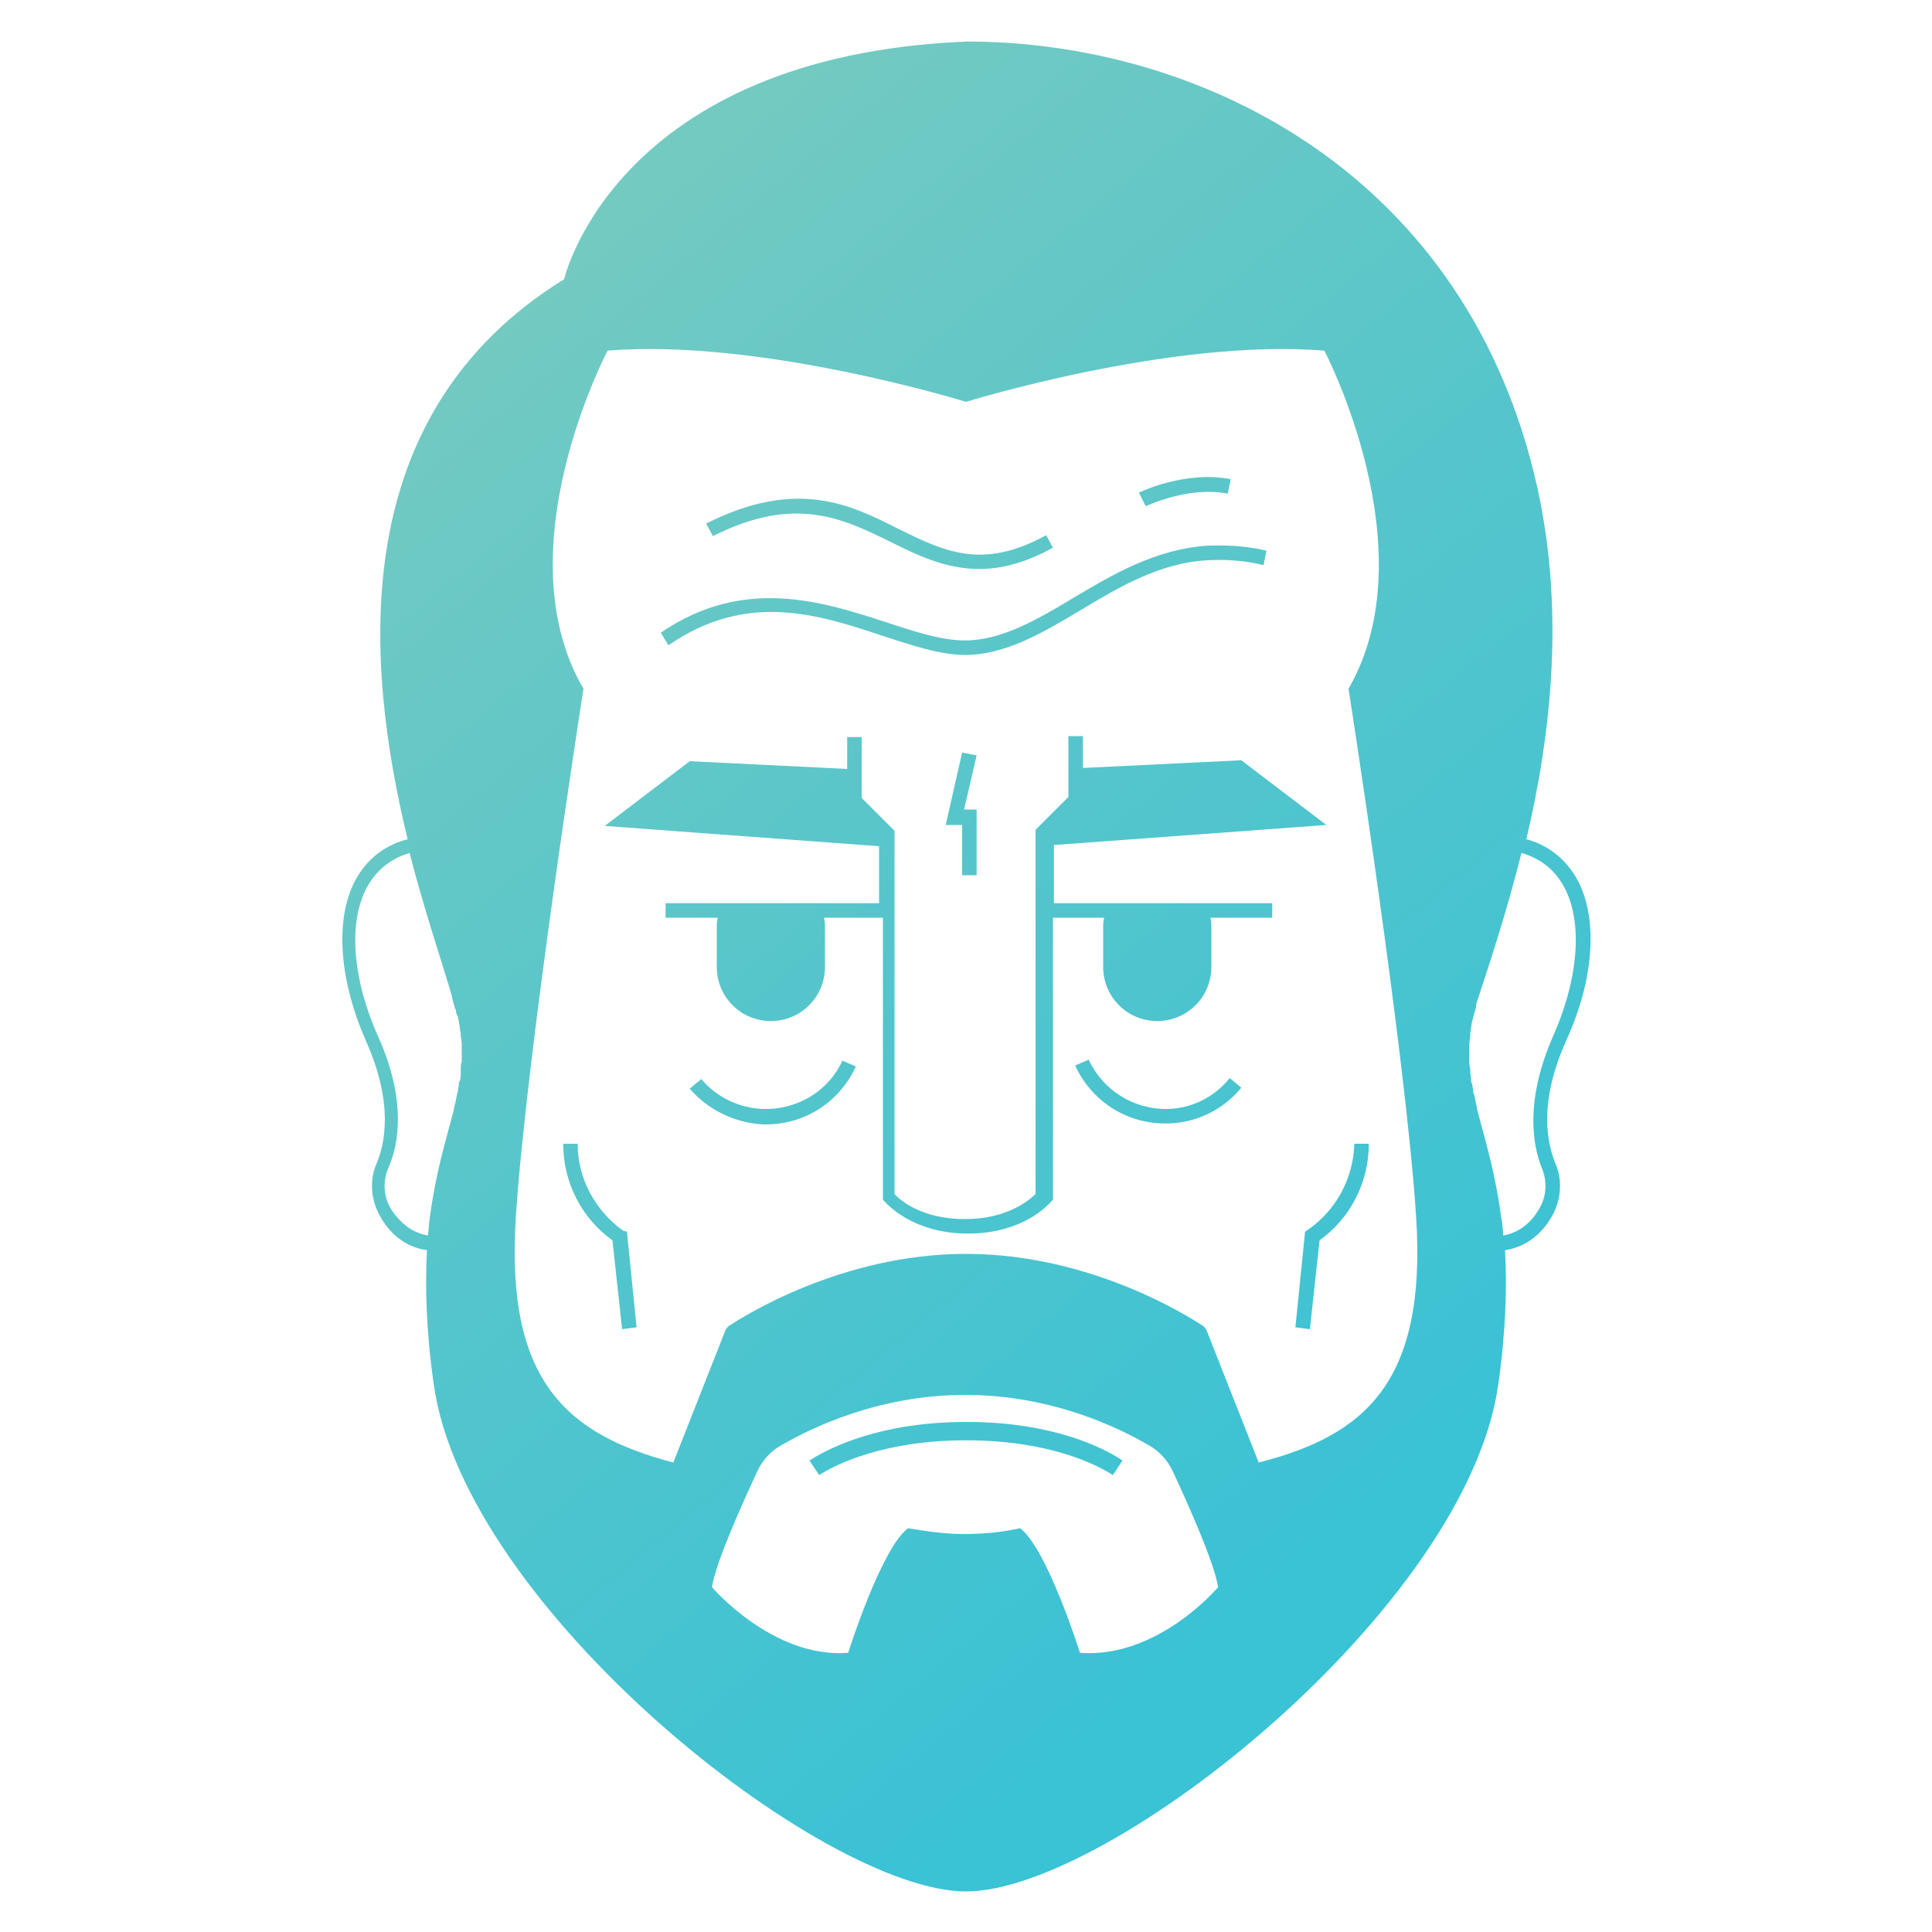 <?xml version="1.0" encoding="utf-8"?>
<!-- Generator: Adobe Illustrator 19.2.0, SVG Export Plug-In . SVG Version: 6.00 Build 0)  -->
<svg version="1.1" id="Layer_1" xmlns="http://www.w3.org/2000/svg" xmlns:xlink="http://www.w3.org/1999/xlink" x="0px" y="0px"
	 viewBox="0 0 200 200" style="enable-background:new 0 0 200 200;" xml:space="preserve">
<style type="text/css">
	.st0{fill:url(#SVGID_1_);}
</style>
<g>
	<linearGradient id="SVGID_1_" gradientUnits="userSpaceOnUse" x1="35.043" y1="15.43" x2="147.803" y2="151.221">
		<stop  offset="0" style="stop-color:#7CCBBE"/>
		<stop  offset="0.588" style="stop-color:#53C5CC"/>
		<stop  offset="1" style="stop-color:#3AC2D5"/>
	</linearGradient>
	<path class="st0" d="M64.9,127.5l1,9.9l-1.5,0.2l-1-9.2c-3.2-2.3-5.1-6-5.1-10h1.5c0,3.6,1.8,6.9,4.7,9L64.9,127.5z M135.4,127.3
		l-0.3,0.2l-1,9.9l1.5,0.2l1-9.2c3.2-2.3,5.1-6,5.1-10h-1.5C140.1,122,138.3,125.3,135.4,127.3z M101.1,90.5v-6.7h-1.3l1.3-5.6
		l-1.5-0.3l-1.7,7.5h1.7v5.2H101.1z M162.1,107.8c-2.9,6.5-1.9,10.6-1.1,12.6c0.8,1.8,0.6,3.9-0.4,5.6c-1.1,1.9-2.8,3.1-4.7,3.4
		l-0.1,0c0.2,3.8,0.1,8.3-0.7,13.9c-3.2,23.1-40.2,52.5-55.1,52.5s-51.9-29.4-55.1-52.5c-0.8-5.6-0.9-10.2-0.7-13.9l-0.1,0
		c-2-0.3-3.6-1.5-4.7-3.4c-1-1.7-1.2-3.8-0.4-5.6c0.8-1.9,1.8-6.1-1.1-12.6c-2.7-6.1-3.2-12.1-1.4-16.1c1.1-2.4,3-4.1,5.6-4.8l0.1,0
		c-4.4-18.2-6.6-43.9,16.2-58c0,0,5.3-23.1,41.7-24.6c23.5,0,50.9,13,58.7,44.7c3.4,13.8,1.7,27.3-0.8,37.9l0.1,0
		c2.5,0.7,4.4,2.4,5.5,4.8C165.4,95.7,164.9,101.7,162.1,107.8z M44.3,127.9c0.1-0.7,0.1-1.3,0.2-1.9c0,0,0,0,0,0
		c0.6-4.5,1.6-7.8,2.4-10.8c0-0.1,0.1-0.3,0.1-0.4c0-0.2,0.1-0.4,0.1-0.5c0.1-0.3,0.1-0.6,0.2-0.9c0-0.1,0-0.2,0.1-0.4
		c0-0.3,0.1-0.5,0.1-0.8c0-0.1,0-0.2,0.1-0.3c0.1-0.3,0.1-0.7,0.1-1c0-0.1,0-0.2,0-0.2c0-0.3,0-0.6,0.1-0.8c0-0.1,0-0.2,0-0.3
		c0-0.4,0-0.7,0-1.1c0-0.1,0-0.1,0-0.2c0-0.3,0-0.6-0.1-1c0-0.1,0-0.2,0-0.3c-0.1-0.4-0.1-0.8-0.2-1.2c0,0,0,0,0,0c0,0,0,0,0,0
		c0-0.2-0.1-0.4-0.1-0.5c0-0.1,0-0.1-0.1-0.2c0-0.1-0.1-0.3-0.1-0.4c0-0.1,0-0.2-0.1-0.3c0-0.1-0.1-0.3-0.1-0.4
		c0-0.1-0.1-0.2-0.1-0.3c0-0.1-0.1-0.3-0.1-0.5c-1-3.5-2.8-8.7-4.4-14.9c-6.7,2-6.9,10.8-3.3,18.9c3,6.6,2.2,11.3,1.1,13.7
		c-0.6,1.4-0.5,3,0.3,4.3C41.3,126.4,42.5,127.6,44.3,127.9z M126.1,164.3c-0.4-2.6-3.3-9-4.7-12c-0.5-1.1-1.4-2.1-2.5-2.7
		c-3.1-1.8-10-5.2-19-5.2c-8.9,0-15.9,3.4-19,5.2c-1.1,0.6-2,1.6-2.5,2.7c-1.4,3-4.3,9.4-4.7,12c0,0,6.3,7.4,14.1,6.8
		c0,0,3.4-10.8,6.2-12.9h0c1.8,0.3,3.7,0.6,5.8,0.6c2.1,0,4-0.2,5.8-0.6h0c2.8,2.1,6.2,12.9,6.2,12.9
		C119.9,171.7,126.1,164.3,126.1,164.3z M146.6,126c-1.1-17-7-54.7-7-54.7c8.3-14.4-2.5-35-2.5-35c-15.8-1.3-37.1,5.3-37.1,5.3
		s-21.3-6.6-37.1-5.3c0,0-10.9,20.6-2.5,35c0,0-5.9,37.7-7,54.7c-1.1,17,5.3,22.5,16.3,25.4l5.4-13.7c0.1-0.2,0.2-0.3,0.3-0.4
		c1.5-1,11.7-7.5,24.6-7.5s23.1,6.5,24.6,7.5c0.1,0.1,0.2,0.2,0.3,0.4l5.4,13.7C141.3,148.6,147.7,143.1,146.6,126z M160.8,107.2
		c3.6-8.1,3.4-17-3.3-18.9c-1.6,6.4-3.4,11.7-4.5,15.1c0,0,0,0,0,0c-0.1,0.3-0.2,0.5-0.2,0.8c0,0,0,0.1,0,0.1
		c-0.1,0.2-0.1,0.4-0.2,0.6c0,0,0,0.1,0,0.1c-0.1,0.2-0.1,0.5-0.2,0.7c0,0,0,0,0,0c-0.1,0.4-0.1,0.8-0.2,1.2c0,0.1,0,0.2,0,0.3
		c0,0.3-0.1,0.6-0.1,1c0,0.1,0,0.1,0,0.2c0,0.4,0,0.7,0,1.1c0,0.1,0,0.2,0,0.3c0,0.3,0,0.6,0.1,0.8c0,0.1,0,0.2,0,0.3
		c0,0.3,0.1,0.7,0.1,1c0,0.1,0,0.2,0.1,0.3c0,0.2,0.1,0.5,0.1,0.7c0,0.1,0,0.2,0.1,0.4c0.1,0.3,0.1,0.6,0.2,0.9
		c0,0.2,0.1,0.4,0.1,0.6c0,0.1,0.1,0.3,0.1,0.4c0.8,3,1.8,6.3,2.4,10.8c0,0,0,0,0,0c0.1,0.6,0.2,1.2,0.2,1.9c1.8-0.3,3-1.5,3.7-2.7
		c0.8-1.3,0.9-2.9,0.3-4.3C158.6,118.4,157.9,113.8,160.8,107.2z M91.3,65.8c3.1,1,6,2,8.6,2c4.1,0,7.9-2.2,11.9-4.6
		c4-2.4,8.2-4.9,13.1-5.2c1.9-0.1,3.9,0,5.9,0.5l0.3-1.5c-2.1-0.5-4.3-0.6-6.3-0.5c-5.2,0.4-9.5,2.9-13.7,5.4
		c-3.8,2.3-7.5,4.4-11.2,4.4c-2.4,0-5.2-0.9-8.2-1.9c-6.5-2.1-14.7-4.8-23.3,1.1l0.8,1.3C77.3,61.2,84.7,63.6,91.3,65.8z M92.2,56.1
		c2.8,1.4,5.7,2.8,9.2,2.8c2.2,0,4.7-0.6,7.6-2.2l-0.7-1.3c-6.7,3.7-10.7,1.6-15.4-0.7c-4.9-2.5-10.5-5.2-19.8-0.5l0.7,1.3
		C82.3,51.2,87.3,53.7,92.2,56.1z M127.1,51.1l0.3-1.5c-4.7-0.9-9.3,1.3-9.5,1.4l0.7,1.4C118.7,52.4,122.9,50.3,127.1,51.1z
		 M79,114.8c-2.5-0.1-4.8-1.2-6.4-3.1l-1.2,1c1.9,2.2,4.6,3.5,7.5,3.7c0.1,0,0.3,0,0.4,0c4,0,7.6-2.3,9.3-6l-1.4-0.6
		C85.8,112.9,82.6,114.9,79,114.8z M108.8,87.5l28.5-2.1l-8.8-6.7l-16.4,0.8v-3.3h-1.5v6.3l-3.4,3.4v37.7c-0.6,0.6-2.9,2.6-7.3,2.6
		c-4.4,0-6.7-1.9-7.3-2.6V86l-3.4-3.4v-6.3h-1.5v3.3l-16.3-0.8l-8.8,6.7l28.4,2.1v5.9H68.9V95h5.4c-0.1,0.4-0.1,0.7-0.1,1.1v4
		c0,3.1,2.5,5.6,5.6,5.6c3.1,0,5.6-2.5,5.6-5.6v-4c0-0.4,0-0.7-0.1-1.1h6.1v29.2l0.2,0.2c0.1,0.1,2.8,3.3,8.6,3.3
		c5.9,0,8.5-3.2,8.6-3.3l0.2-0.2V95h5.3c-0.1,0.4-0.1,0.7-0.1,1.1v4c0,3.1,2.5,5.6,5.6,5.6c3.1,0,5.6-2.5,5.6-5.6v-4
		c0-0.4,0-0.7-0.1-1.1h6.4v-1.5h-22.6V87.5z M121,114.8c-3.6,0.1-6.8-1.9-8.3-5.1l-1.4,0.6c1.7,3.7,5.3,6,9.3,6c0.1,0,0.3,0,0.4,0
		c2.9-0.1,5.6-1.4,7.5-3.7l-1.2-1C125.7,113.6,123.4,114.7,121,114.8z M100.1,147.2L100.1,147.2C100.1,147.2,100,147.2,100.1,147.2
		C100,147.2,100,147.2,100.1,147.2L100.1,147.2C100,147.2,100,147.2,100.1,147.2L100.1,147.2L100.1,147.2c-0.1,0-0.1,0-0.1,0
		c0,0,0,0,0,0v0c-8.9,0-14.1,2.7-15.9,3.8c-0.1,0.1-0.2,0.1-0.3,0.2l1,1.5c0,0,0,0,0,0c1.7-1.1,6.7-3.6,15.2-3.6c0,0,0,0,0,0
		c0,0,0,0,0,0c8.6,0,13.5,2.5,15.2,3.6c0,0,0,0,0,0l1-1.5c-0.1-0.1-0.2-0.1-0.3-0.2C114.2,149.9,109,147.2,100.1,147.2z"/>
</g>
</svg>
